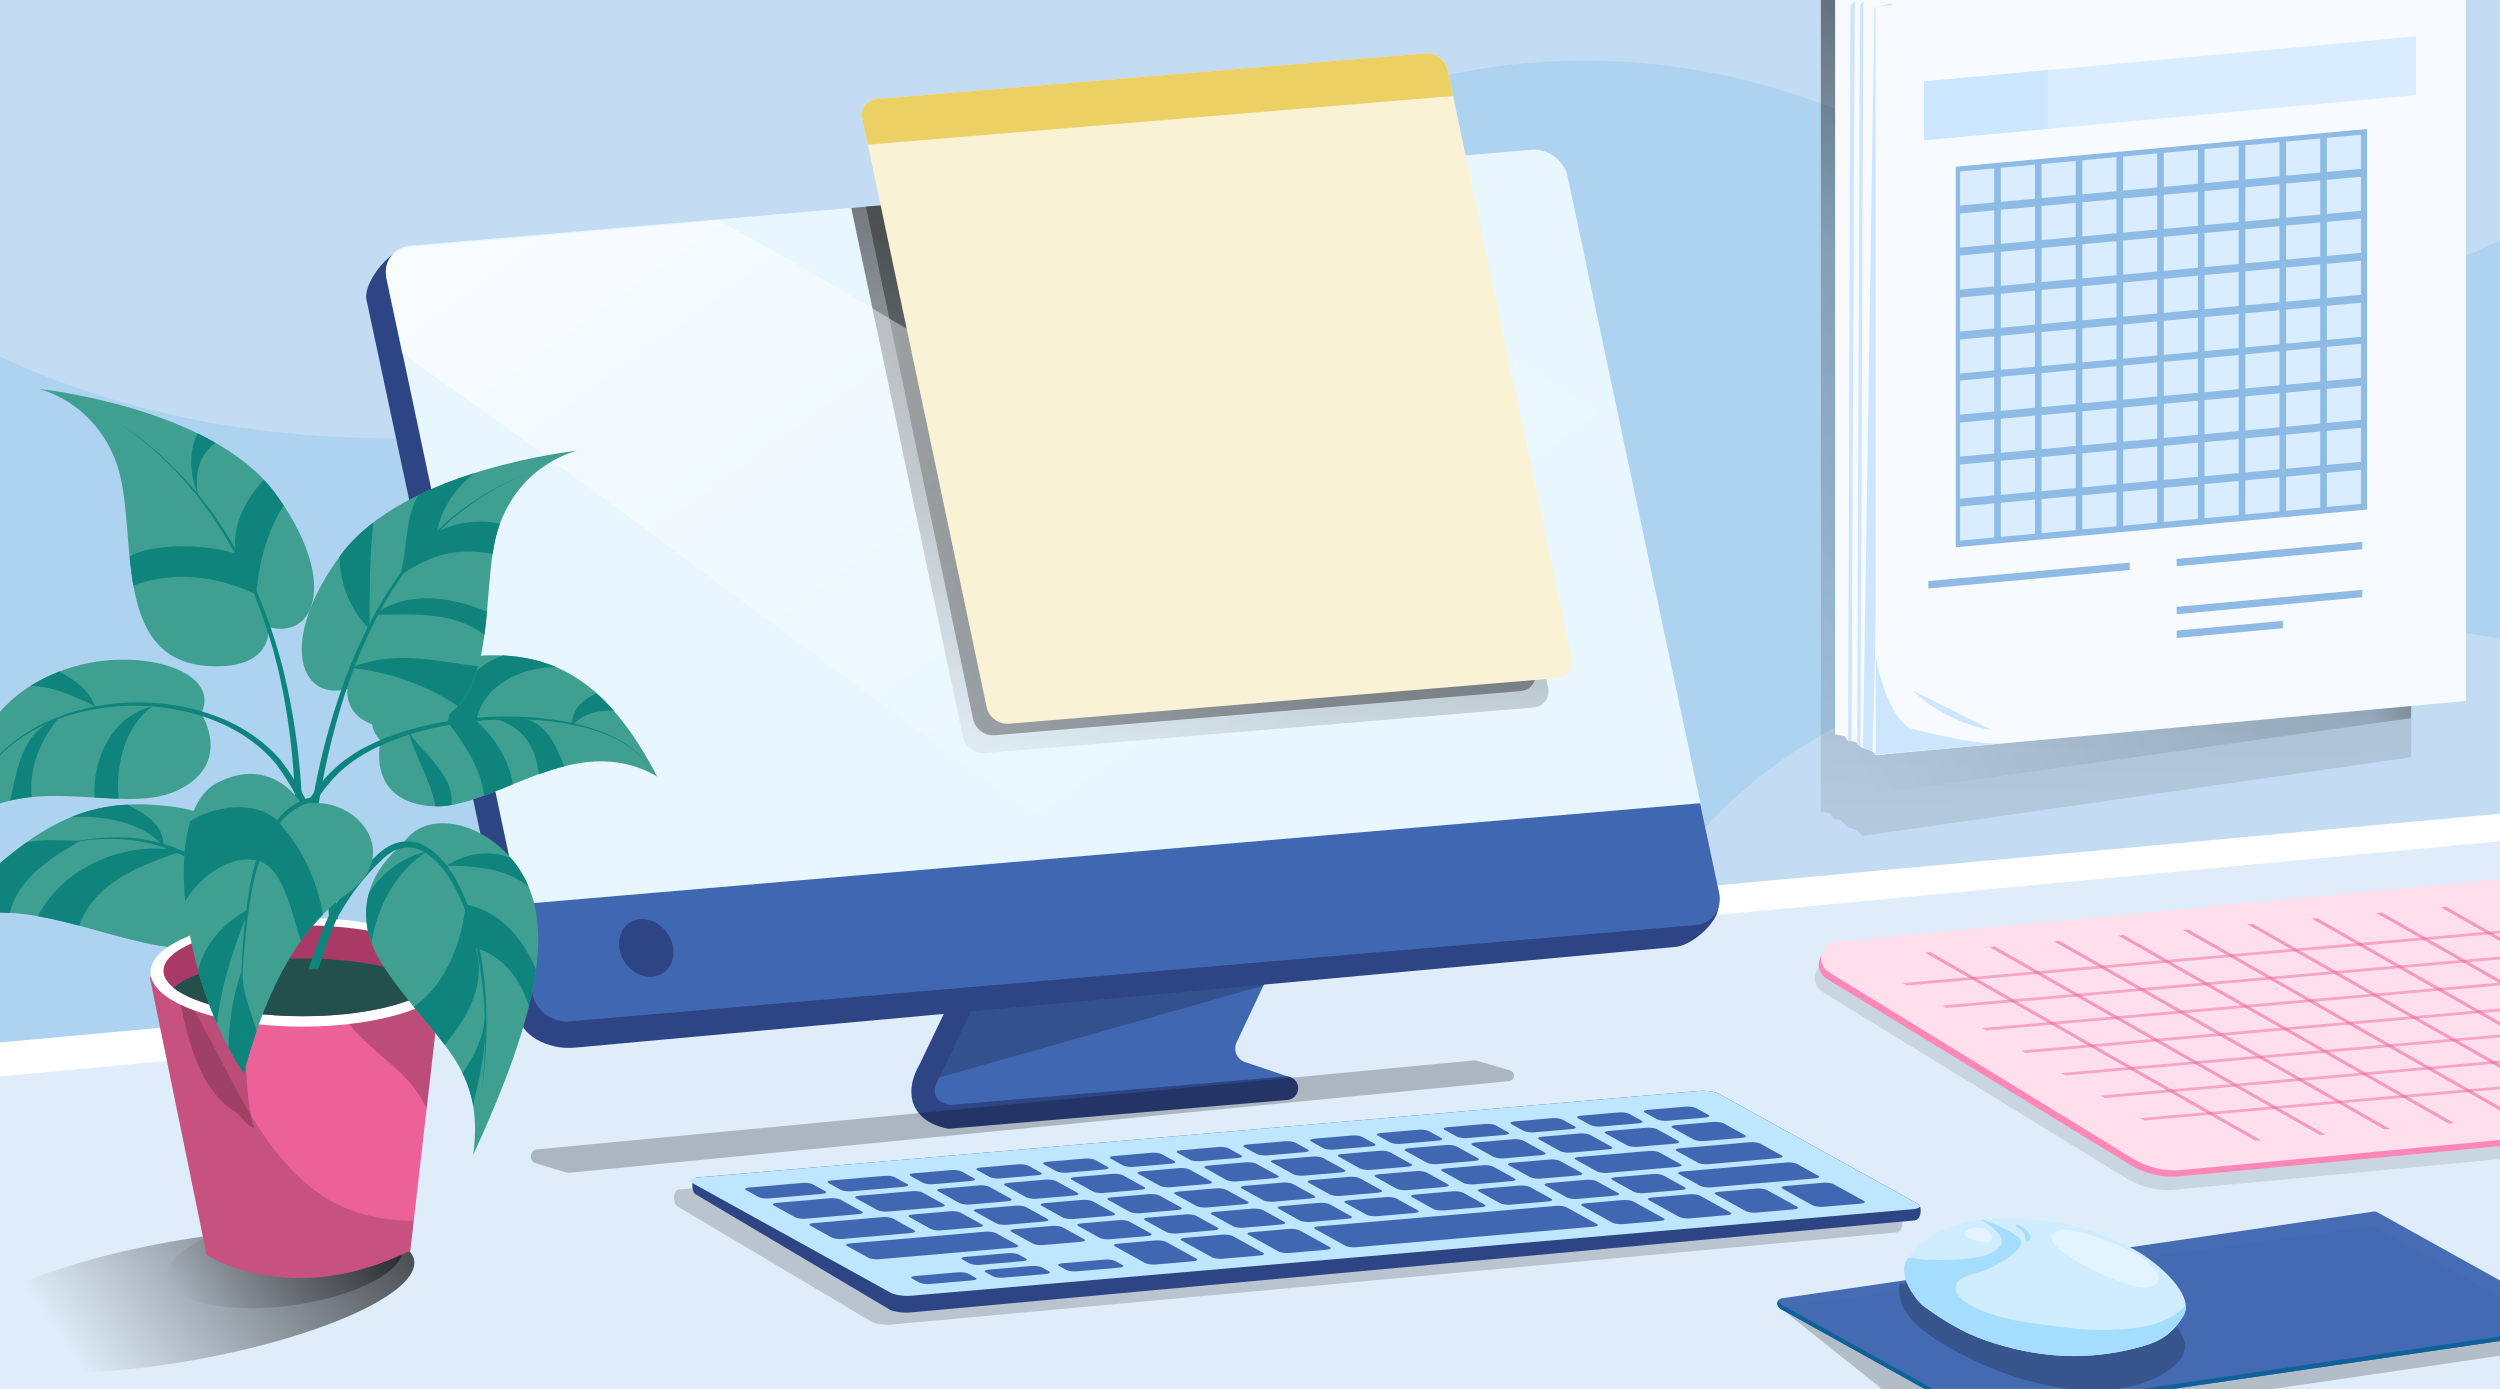 <svg id="Layer_1" data-name="Layer 1" xmlns="http://www.w3.org/2000/svg" xmlns:xlink="http://www.w3.org/1999/xlink" viewBox="0 0 4500 2500"><defs><style>.cls-1{fill:none;}.cls-2{fill:#aed3f0;}.cls-3{fill:#c3dcf3;}.cls-10,.cls-11,.cls-12,.cls-13,.cls-14,.cls-15,.cls-16,.cls-17,.cls-18,.cls-19,.cls-20,.cls-21,.cls-22,.cls-23,.cls-24,.cls-25,.cls-26,.cls-28,.cls-3,.cls-30,.cls-31,.cls-32,.cls-33,.cls-34,.cls-35,.cls-36,.cls-37,.cls-38,.cls-39,.cls-45,.cls-46,.cls-47,.cls-5,.cls-50,.cls-6,.cls-7,.cls-8,.cls-9{fill-rule:evenodd;}.cls-4{clip-path:url(#clip-path);}.cls-5{fill:url(#linear-gradient);}.cls-6{fill:url(#linear-gradient-2);}.cls-7{fill:#f7fbff;}.cls-8{fill:#d9edff;}.cls-9{fill:#8ebbe5;}.cls-10{fill:#cce6ff;}.cls-11{fill:#dfecf9;}.cls-12{fill-opacity:0.1;}.cls-13{fill:#ff87b8;}.cls-14{fill:#ffdfec;}.cls-15,.cls-16,.cls-45{fill:#ec6198;}.cls-15{fill-opacity:0.45;}.cls-16{fill-opacity:0.55;}.cls-17,.cls-36,.cls-48{fill:#fff;}.cls-18,.cls-31,.cls-40{fill:#4067b1;}.cls-19{fill:#33528d;}.cls-20,.cls-29{fill:#2d4584;}.cls-21{fill:#e8f6ff;}.cls-22{fill:url(#linear-gradient-3);}.cls-23{fill-opacity:0.36;}.cls-24{fill:url(#linear-gradient-4);}.cls-25{fill:#f9f2d4;}.cls-26{fill:#ebd063;}.cls-27{clip-path:url(#clip-path-2);}.cls-28{fill:gray;fill-opacity:0;}.cls-30{fill-opacity:0.2;}.cls-31,.cls-32,.cls-33{fill-opacity:0.96;}.cls-32{fill:#0d6198;}.cls-33{fill:#37548c;}.cls-34{fill:#d0edff;}.cls-35{fill:#a5ddff;}.cls-36{fill-opacity:0.38;}.cls-37{fill-opacity:0.23;}.cls-38{fill-opacity:0.17;}.cls-39{fill:#bee6ff;}.cls-41{fill:#3fa092;}.cls-42{fill:#0e847c;}.cls-43{fill:url(#linear-gradient-5);}.cls-44{fill:url(#linear-gradient-6);}.cls-46{fill-opacity:0.21;}.cls-47{fill-opacity:0.16;}.cls-49{fill:#a93a66;}.cls-50{fill:#234f4c;}</style><clipPath id="clip-path"><rect class="cls-1" width="4500" height="2500"/></clipPath><linearGradient id="linear-gradient" x1="1290.19" y1="1790.25" x2="1291.38" y2="1790.24" gradientTransform="matrix(82.43, -2803.25, -2636.12, -93.2, 4616715.32, 3785872.3)" gradientUnits="userSpaceOnUse"><stop offset="0" stop-opacity="0"/><stop offset="0.56" stop-opacity="0.2"/><stop offset="1"/></linearGradient><linearGradient id="linear-gradient-2" x1="1289.56" y1="1791.13" x2="1290.74" y2="1791.13" gradientTransform="matrix(1031.3, -482.79, -482.79, -1031.29, -462048.07, 2470699.1)" gradientUnits="userSpaceOnUse"><stop offset="0" stop-opacity="0"/><stop offset="0.65" stop-opacity="0.14"/><stop offset="1"/></linearGradient><linearGradient id="linear-gradient-3" x1="1290.29" y1="1790.64" x2="1291.47" y2="1790.64" gradientTransform="matrix(280.95, -1762.98, -1762.98, -280.95, 2796404.84, 2779346.35)" gradientUnits="userSpaceOnUse"><stop offset="0" stop-opacity="0"/><stop offset="1"/></linearGradient><linearGradient id="linear-gradient-4" x1="1290.57" y1="1790.21" x2="1291.75" y2="1790.21" gradientTransform="matrix(-1230.7, -1698.49, -1698.5, 1230.7, 4631275.24, -9827.17)" gradientUnits="userSpaceOnUse"><stop offset="0" stop-color="#fff" stop-opacity="0"/><stop offset="1" stop-color="#fff"/></linearGradient><clipPath id="clip-path-2"><polygon class="cls-1" points="1684.94 333.4 2615 256.04 2806.07 1160.69 1876.01 1238.05 1684.94 333.4"/></clipPath><linearGradient id="linear-gradient-5" x1="1288.93" y1="1791.55" x2="1290.12" y2="1791.55" gradientTransform="matrix(697.89, -324.77, -324.77, -697.9, -317564.17, 1671353.64)" xlink:href="#linear-gradient-3"/><linearGradient id="linear-gradient-6" x1="1288.36" y1="1791.88" x2="1289.55" y2="1791.88" gradientTransform="matrix(573.55, -181.66, -181.66, -573.55, -413107.38, 1264117.22)" gradientUnits="userSpaceOnUse"><stop offset="0" stop-opacity="0"/><stop offset="0.44" stop-opacity="0.3"/><stop offset="1"/></linearGradient></defs><g id="c45"><rect class="cls-2" width="4500" height="2500"/><path class="cls-3" d="M0,2127.58c35.63,1.64,71.23,4.73,106.19,7.23,159.3,11.3,346.16,19.91,498.19,71.27C772.2,2262.81,934.66,2333.51,1107,2376.6c382.56,95.64,843.16,51.13,1189.21-140.69,163.75-90.77,316.27-198.81,442.64-337.53,265-290.87,309.65-505.54,712-653.87,185.79-68.5,395.06-124.44,593.6-132.91,149.28-6.35,307.47,12.72,455.57,37.92V2500H0ZM4500,432.69c-139.92,67.58-294.28,109.59-441,101.2-224.45-12.83-353-126.38-537.79-232.83C3273.68,158.47,3014.6,86.15,2726.91,115.68c-381.94,39.21-681.1,291-1018.68,443.58C1163.32,805.64,518.24,884.36,0,641.9V0H4500Z"/><rect class="cls-1" width="4500" height="2500"/><g class="cls-4"><path class="cls-5" d="M4340.09-173.8,3277.55-76.37V1460.47l17.34,4.25,5.23,9,13.46,2.63,12,12.31,9.29,3.09,8.09,3.33,9.66,9.43L4340.09,1363Z"/><path class="cls-6" d="M4340.09-173.8,3277.55-76.37V1390l17.34,4,5.23,8.54,13.46,2.45,12,11.7,9.29,2.91,8.09,3.14,9.66,9,987.46-139.11Z"/><path class="cls-7" d="M4365.76-123,3303.22-25.55V1321.77l17.35,3.53,5.22,7.81,13.46,2.15,12,10.66,9.29,2.6,8.08,2.83,9.66,8.15,987.46-135.17Z"/><polygon class="cls-8" points="3390.34 109.18 4275.95 27.97 4275.95 133.75 3390.34 214.96 3390.34 109.18"/><polygon class="cls-9" points="3447.41 262.7 4187.8 194.8 4187.8 879.8 3447.41 947.69 3447.41 262.7"/><path class="cls-8" d="M3516.65,868.75l-61.42,5.63v61.31l61.42-5.63Zm366.69-33.63-61.42,5.63v61.31l61.42-5.63ZM3590,862l-61.42,5.63V929l61.42-5.63Zm366.69-33.63L3895.29,834v61.3l61.42-5.63Zm-293.31,26.9L3602,860.92v61.31l61.43-5.63Zm366.68-33.63-61.42,5.64v61.31l61.42-5.64Zm-293.31,26.9-61.43,5.63V915.5l61.43-5.63Zm366.68-33.62L4042,820.57v61.31l61.41-5.63Zm-293.31,26.89-61.43,5.64v61.31l61.43-5.64Zm366.68-33.62-61.41,5.63v61.31l61.41-5.63Zm0-75.59-61.41,5.63v61.29l61.41-5.63Zm-366.68,33.62-61.43,5.63v61.3l61.43-5.63Zm293.31-26.9L4042,745v61.29l61.41-5.63ZM3736.77,773l-61.43,5.63v61.3l61.43-5.64Zm293.31-26.9-61.42,5.63V813l61.42-5.63ZM3663.4,779.7,3602,785.33v61.29L3663.4,841Zm293.31-26.9-61.42,5.63v61.3l61.42-5.63ZM3590,786.43l-61.42,5.63v61.29l61.42-5.63Zm293.32-26.9-61.42,5.63v61.3l61.42-5.64Zm-366.69,33.62-61.42,5.64v61.29l61.42-5.63Zm0-75.59-61.42,5.63v61.3l61.42-5.63Zm366.69-33.63-61.42,5.64v61.29l61.42-5.63ZM3590,710.83l-61.42,5.63v61.3l61.42-5.63Zm366.69-33.62-61.42,5.63v61.3l61.42-5.64ZM3663.4,704.1,3602,709.74V771l61.43-5.63Zm366.68-33.62-61.42,5.63v61.3l61.42-5.64Zm-293.31,26.9L3675.34,703V764.3l61.43-5.63Zm366.68-33.63L4042,669.38v61.3l61.41-5.63Zm-293.31,26.9-61.43,5.63v61.3l61.43-5.64ZM4176.82,657l-61.41,5.63V724l61.41-5.63Zm-366.68-42-61.43,5.63V682l61.43-5.63Zm293.31-26.9L4042,593.78v61.31l61.41-5.64Zm-366.68,33.63-61.43,5.63v61.31l61.43-5.63Zm293.31-26.9-61.42,5.64v61.3l61.42-5.63ZM3663.4,628.5,3602,634.13v61.31l61.43-5.63Zm293.31-26.9-61.42,5.63v61.31l61.42-5.63ZM3590,635.23l-61.42,5.63v61.31l61.42-5.63Zm293.32-26.9L3821.92,614v61.31l61.42-5.63ZM3516.65,642l-61.42,5.64V708.9l61.42-5.64Zm660.17-60.53-61.41,5.63v61.31l61.41-5.63Zm0-73.9-61.41,5.64v61.31l61.41-5.64Zm-660.17,60.54-61.42,5.63V635l61.42-5.63Zm366.69-33.62-61.42,5.63v61.31l61.42-5.63ZM3590,561.33,3528.6,567v61.31l61.42-5.64Zm366.69-33.62-61.42,5.63v61.31l61.42-5.63Zm-293.31,26.9L3602,560.24v61.31l61.43-5.64ZM4030.08,521l-61.42,5.63v61.31l61.42-5.63Zm-293.31,26.9-61.43,5.63v61.31l61.43-5.63Zm366.68-33.63L4042,519.88v61.31l61.41-5.63Zm-293.31,26.9-61.43,5.63v61.31l61.43-5.63Zm0-75.59-61.43,5.63v61.3l61.43-5.64Zm293.31-26.9L4042,444.29v61.3l61.41-5.63Zm-366.68,33.62-61.43,5.64v61.29l61.43-5.63Zm293.31-26.89L3968.66,451v61.3l61.42-5.64ZM3663.4,479,3602,484.65v61.29l61.43-5.63Zm293.31-26.89-61.42,5.63V519l61.42-5.63ZM3590,485.74l-61.42,5.63v61.3L3590,547Zm293.32-26.9-61.42,5.64v61.29l61.42-5.63Zm-366.69,33.63-61.42,5.63v61.3l61.42-5.63Zm660.17-60.54-61.41,5.63v61.3l61.41-5.63Zm0-75.6L4115.41,362v61.31l61.41-5.64ZM3810.14,390l-61.43,5.63v61.31l61.43-5.63Zm293.31-26.9L4042,368.69V430l61.41-5.63Zm-366.68,33.63-61.43,5.63v61.31l61.43-5.63Zm293.31-26.9-61.42,5.63v61.31l61.42-5.63ZM3663.4,403.41,3602,409v61.31l61.43-5.63Zm293.31-26.9-61.42,5.63v61.31l61.42-5.63ZM3590,410.14l-61.42,5.63v61.31l61.42-5.64Zm293.32-26.9-61.42,5.63v61.31l61.42-5.63Zm-366.69,33.62-61.42,5.64v61.3l61.42-5.63Zm660.17-136.13-61.41,5.63v61.31l61.41-5.63Zm-366.68,33.63L3748.71,320V381.3l61.43-5.63Zm293.31-26.9L4042,293.09V354.4l61.41-5.63Zm-366.68,33.63-61.43,5.63V388l61.43-5.64Zm293.31-26.9-61.42,5.63v61.31l61.42-5.63ZM3663.4,327.81,3602,333.45v61.31l61.43-5.64Zm293.31-26.89-61.42,5.63v61.31l61.42-5.63ZM3590,334.54l-61.42,5.63v61.31l61.42-5.63Zm293.32-26.9-61.42,5.64v61.31l61.42-5.64Zm-366.69,33.63-61.42,5.63v61.31l61.42-5.63Zm660.17-136.13-61.41,5.63v61.3l61.41-5.63Zm-366.68,33.62-61.43,5.64v61.29l61.43-5.63Zm293.31-26.89L4042,217.5v61.3l61.41-5.64Zm-366.68,33.62-61.43,5.64v61.29l61.43-5.63Zm293.31-26.89-61.42,5.63v61.29l61.42-5.63ZM3663.4,252.22,3602,257.85v61.3l61.43-5.63Zm293.31-26.9L3895.29,231v61.29l61.42-5.63ZM3590,259l-61.42,5.63v61.3l61.42-5.63Zm293.32-26.9-61.42,5.64V299l61.42-5.63Zm-366.69,33.63-61.42,5.63v61.3l61.42-5.64Z"/><polygon class="cls-10" points="3390.34 109.18 3612.9 88.77 3612.9 194.55 3390.34 214.96 3390.34 109.18"/><polygon class="cls-9" points="4179.21 937.99 3845.06 968.63 3845.06 981.92 4179.21 951.28 4179.21 937.99"/><polygon class="cls-9" points="4179.21 1024.33 3845.06 1054.97 3845.06 1068.26 4179.21 1037.62 4179.21 1024.33"/><polygon class="cls-9" points="3760.63 975.31 3398.05 1008.56 3398.05 1021.85 3760.63 988.6 3760.63 975.31"/><polygon class="cls-9" points="4036.24 1080.19 3845.07 1097.72 3845.07 1111.01 4036.24 1093.48 4036.24 1080.19"/><path class="cls-10" d="M3374,13.59l-20.57,1332.56,17.09,6.14L3405.48,5.34Z"/><path class="cls-10" d="M3347.91,10.52l-4.84,1329.08,5.5,4.06L3354.11,1.31Z"/><path class="cls-10" d="M3330.81,10.39l-4.19,1323.67,6.17-.22,5.69-1332.6Z"/><polygon class="cls-7" points="3376.14 11.82 4438.69 -85.62 4438.69 1261.7 3376.14 1359.14 3376.14 11.82"/><path class="cls-10" d="M3376.51,1181s14.64,97.63,60,129.29c0,0,106.54,30.07,167.37,28l-227.56,20.26Z"/><path class="cls-10" d="M3443.45,1243.19s52.36,56.32,142.7,71.27Z"/><polygon class="cls-8" points="3463.26 146.55 4348.87 65.34 4348.87 171.12 3463.26 252.33 3463.26 146.55"/><polygon class="cls-9" points="3520.32 300.07 4260.73 232.18 4260.73 917.17 3520.32 985.07 3520.32 300.07"/><path class="cls-8" d="M3589.57,906.12l-61.42,5.63v61.31l61.42-5.63Zm366.7-33.63-61.43,5.63v61.31l61.43-5.63Zm-293.33,26.9L3601.52,905v61.31l61.42-5.63Zm366.69-33.63-61.42,5.64v61.31l61.42-5.64Zm-293.31,26.9-61.43,5.63V959.6l61.43-5.63ZM4103,859l-61.42,5.63V926l61.42-5.64Zm-293.31,26.89-61.43,5.63v61.31l61.43-5.63Zm366.68-33.62L4115,857.94v61.31l61.41-5.63ZM3883.06,879.2l-61.43,5.64v61.31l61.43-5.64Zm366.68-33.62-61.41,5.63v61.31l61.41-5.63Zm0-75.59-61.41,5.63v61.29l61.41-5.63Zm-366.68,33.62-61.43,5.63v61.3l61.43-5.63Zm293.31-26.9L4115,782.35v61.29l61.41-5.63Zm-366.68,33.63L3748.26,816v61.3l61.43-5.64ZM4103,783.44l-61.42,5.64v61.29l61.42-5.63Zm-366.68,33.63-61.43,5.63V884l61.43-5.64Zm293.31-26.9-61.42,5.63v61.3l61.42-5.63ZM3662.94,823.8l-61.42,5.63v61.29l61.42-5.63Zm293.33-26.9-61.43,5.63v61.3l61.43-5.64Zm-366.7,33.62-61.42,5.64v61.29l61.42-5.63Zm0-75.59-61.42,5.63v61.3l61.42-5.63Zm366.7-33.62-61.43,5.63v61.29l61.43-5.63ZM3662.94,748.2l-61.42,5.64v61.29l61.42-5.63Zm366.69-33.62-61.42,5.63v61.3l61.42-5.64Zm-293.31,26.89-61.43,5.64V808.4l61.43-5.63ZM4103,707.85l-61.42,5.63v61.3l61.42-5.63Zm-293.31,26.9-61.43,5.63v61.29l61.43-5.63Zm366.68-33.63L4115,706.75v61.3l61.41-5.63ZM3883.06,728l-61.43,5.63V795l61.43-5.64Zm366.68-33.63L4188.33,700v61.29l61.41-5.63Zm-366.68-42L3821.63,658v61.31l61.43-5.63Zm293.31-26.89L4115,631.15v61.31l61.41-5.64Zm-366.68,33.62-61.43,5.63v61.31l61.43-5.63ZM4103,632.24l-61.42,5.64v61.31l61.42-5.64Zm-366.68,33.63-61.43,5.63v61.31l61.43-5.63ZM4029.63,639l-61.42,5.63v61.31l61.42-5.63ZM3662.94,672.6l-61.42,5.63v61.31l61.42-5.63Zm293.33-26.9-61.43,5.63v61.31l61.43-5.63Zm-366.7,33.63L3528.15,685v61.31l61.42-5.64Zm660.17-60.54-61.41,5.63v61.31l61.41-5.63Zm0-73.89-61.41,5.63v61.31l61.41-5.64Zm-660.17,60.53-61.42,5.64v61.3l61.42-5.63Zm366.7-33.62-61.43,5.63v61.31l61.43-5.63Zm-293.33,26.9-61.42,5.63v61.31l61.42-5.64Zm366.69-33.63-61.42,5.63V632l61.42-5.63ZM3736.32,592l-61.43,5.63v61.31l61.43-5.63ZM4103,558.35,4041.58,564v61.31l61.42-5.63Zm-293.31,26.9-61.43,5.63v61.31l61.43-5.63Zm366.68-33.63L4115,557.25v61.31l61.41-5.63Zm-293.31,26.9-61.43,5.63v61.31l61.43-5.63Zm0-75.59-61.43,5.63v61.3l61.43-5.64ZM4176.37,476,4115,481.66V543l61.41-5.63Zm-366.68,33.63-61.43,5.63v61.29l61.43-5.63ZM4103,482.76l-61.42,5.63v61.3l61.42-5.64Zm-366.68,33.62L3674.89,522v61.29l61.43-5.63Zm293.31-26.89-61.42,5.63v61.3l61.42-5.64Zm-366.69,33.62-61.42,5.63V590l61.42-5.63Zm293.33-26.9-61.43,5.64v61.29l61.43-5.63Zm-366.7,33.63-61.42,5.63v61.3l61.42-5.63Zm660.17-60.54-61.41,5.63v61.3l61.41-5.63Zm0-75.6-61.41,5.63v61.31l61.41-5.63Zm-366.68,33.62L3821.63,433v61.31l61.43-5.63Zm293.31-26.9L4115,406.06v61.31l61.41-5.64Zm-366.68,33.63-61.43,5.63V501l61.43-5.63ZM4103,407.15l-61.42,5.64v61.3l61.42-5.63Zm-366.68,33.63-61.43,5.63v61.31l61.43-5.63Zm293.31-26.9-61.42,5.63v61.31l61.42-5.63Zm-366.69,33.63-61.42,5.63v61.31l61.42-5.63Zm293.33-26.9-61.43,5.63v61.31l61.43-5.63Zm-366.7,33.62-61.42,5.64v61.31l61.42-5.64ZM4249.74,318.1l-61.41,5.64V385l61.41-5.63Zm-366.68,33.63-61.43,5.63v61.31l61.43-5.63Zm293.31-26.9L4115,330.46v61.31l61.41-5.63Zm-366.68,33.63-61.43,5.63V425.4l61.43-5.63ZM4103,331.56l-61.42,5.63V398.5l61.42-5.63Zm-366.68,33.62-61.43,5.64v61.31l61.43-5.64Zm293.31-26.89-61.42,5.63v61.31l61.42-5.63Zm-366.69,33.62-61.42,5.64v61.3l61.42-5.63ZM3956.27,345l-61.43,5.63V412l61.43-5.64Zm-366.7,33.62-61.42,5.63v61.31l61.42-5.63Zm660.17-136.13-61.41,5.63v61.3l61.41-5.63Zm-366.68,33.63-61.43,5.63v61.29l61.43-5.63Zm293.31-26.9L4115,254.87v61.3l61.41-5.64Zm-366.68,33.62-61.43,5.64v61.29l61.43-5.63ZM4103,256l-61.42,5.63v61.3l61.42-5.64Zm-366.68,33.62-61.43,5.63v61.3l61.43-5.63Zm293.31-26.9-61.42,5.64v61.29l61.42-5.63Zm-366.69,33.63L3601.52,302v61.3l61.42-5.63Zm293.33-26.9-61.43,5.64v61.29l61.43-5.63Zm-366.7,33.63-61.42,5.63V370l61.42-5.64Z"/><polygon class="cls-10" points="3463.26 146.55 3685.82 126.14 3685.82 231.92 3463.26 252.33 3463.26 146.55"/><polygon class="cls-9" points="4252.13 975.36 3917.98 1006 3917.98 1019.29 4252.13 988.65 4252.13 975.36"/><polygon class="cls-9" points="4252.13 1061.7 3917.98 1092.34 3917.98 1105.63 4252.13 1074.99 4252.13 1061.7"/><polygon class="cls-9" points="3833.55 1012.68 3470.97 1045.93 3470.97 1059.22 3833.55 1025.97 3833.55 1012.68"/><polygon class="cls-9" points="4109.16 1117.56 3917.99 1135.09 3917.99 1148.38 4109.16 1130.85 4109.16 1117.56"/><path class="cls-11" d="M-261.25,1910.53l4905.67-450.69,209,1151.34-4995.2,75.6Z"/><path class="cls-12" d="M4625.37,1604.73,3293.65,1730.44a30,30,0,0,0-12.74,55.34l545.81,334.72a145.68,145.68,0,0,0,89.87,20.87l1372.57-129.56Z"/><path class="cls-13" d="M4632.54,1580.69l-1331.72,125.7a30,30,0,0,0-12.73,55.34l545.81,334.73a145.7,145.7,0,0,0,89.86,20.86l1372.57-129.56Z"/><path class="cls-14" d="M4636.87,1569.29,3305.15,1695a30,30,0,0,0-12.74,55.34l545.81,334.72a145.68,145.68,0,0,0,89.87,20.87l1372.57-129.56Z"/><polygon class="cls-15" points="3424.92 1769.45 5203.12 1613.38 5210.79 1617.75 3432.59 1773.82 3424.92 1769.45"/><polygon class="cls-15" points="3496.12 1809.97 5274.32 1653.89 5281.99 1658.26 3503.79 1814.33 3496.12 1809.97"/><polygon class="cls-15" points="3567.31 1850.48 5345.51 1694.41 5353.19 1698.77 3574.99 1854.85 3567.31 1850.48"/><polygon class="cls-15" points="3638.51 1890.99 5416.71 1734.92 5424.39 1739.29 3646.19 1895.36 3638.51 1890.99"/><polygon class="cls-15" points="3709.71 1931.51 5487.91 1775.44 5495.59 1779.8 3717.39 1935.88 3709.71 1931.51"/><polygon class="cls-15" points="3780.91 1972.02 5559.11 1815.95 5566.78 1820.32 3788.58 1976.39 3780.91 1972.02"/><polygon class="cls-15" points="3852.11 2012.54 5630.31 1856.46 5637.98 1860.83 3859.78 2016.9 3852.11 2012.54"/><polygon class="cls-16" points="3464.63 1714.7 3474.5 1713.84 4069.48 2052.4 4059.61 2053.26 3464.63 1714.7"/><polygon class="cls-16" points="3580.72 1704.51 3590.59 1703.65 4185.56 2042.21 4175.69 2043.08 3580.72 1704.51"/><polygon class="cls-16" points="3696.8 1694.33 3706.67 1693.46 4301.65 2032.02 4291.78 2032.89 3696.8 1694.33"/><polygon class="cls-16" points="3812.89 1684.14 3822.76 1683.27 4417.74 2021.83 4407.87 2022.7 3812.89 1684.14"/><polygon class="cls-16" points="3928.98 1673.95 3938.85 1673.08 4533.82 2011.64 4523.95 2012.51 3928.98 1673.95"/><polygon class="cls-16" points="4045.06 1663.76 4054.93 1662.89 4649.91 2001.45 4640.04 2002.32 4045.06 1663.76"/><polygon class="cls-16" points="4161.15 1653.57 4171.02 1652.7 4766 1991.27 4756.13 1992.13 4161.15 1653.57"/><polygon class="cls-16" points="4277.24 1643.38 4287.11 1642.51 4882.09 1981.08 4872.21 1981.94 4277.24 1643.38"/><polygon class="cls-16" points="4393.32 1633.19 4403.19 1632.33 4998.17 1970.89 4988.3 1971.75 4393.32 1633.19"/><path class="cls-17" d="M-111.43,1948.28,4693.21,1496l10.51-50-4855,444.25Z"/><path class="cls-18" d="M2334.09,1951.43l-627.46,53.69-27.78-19.36a41,41,0,0,1-13.15-52c32.19-64.11,101.94-203.06,101.94-203.06l544.88-38.34s-60.08,127.63-86.59,183.93a25.75,25.75,0,0,0,15,35.37l82.82,28Z"/><path class="cls-19" d="M2274,1774.16l-603.89,171.15a71.48,71.48,0,0,1,7.57-35.42l89.94-179.16,544.88-38.34Z"/><path class="cls-20" d="M1786.69,1739.92l-94.36,196.64a14.86,14.86,0,0,1-1.32,2.33,62.26,62.26,0,0,0-7.46,19.09c-1,5.23-1.55,11.25,1.47,16.61,3.68,6.56,11.74,11.17,25.13,14.45l603.55-51.41a21.22,21.22,0,0,1,3.56,42.3l-606.8,51.68a21.09,21.09,0,0,1-6.29-.38c-31.64-6.89-47.75-21.12-56-35.75-8.36-14.87-9-31.34-6.13-45.82a109,109,0,0,1,12.62-32.48s93.9-195.67,93.9-195.67a21.17,21.17,0,1,1,38.13,18.41Z"/><path class="cls-20" d="M659.63,539.42c-6.22-29.35,39.83-88.57,69.75-91.13L2738.86,308.87c29.92-2.56,75.7,31.25,81.92,60.6l272,1256.7c6.21,29.35-46.14,75.61-76.07,78.18L1036.82,1885.61c-13.1,1.12-31.26,1.78-54.26-6.8-24.72-9.22-42.57-25.43-46.06-41.94Z"/><path class="cls-21" d="M695.64,499.69c-6.18-29.15,13.09-54.9,43-57.46L2756.31,269.59c29.92-2.56,59.22,19,65.4,48.18L3093,1598.08c6.18,29.16-13.09,54.91-43,57.47L1032.29,1828.19c-29.91,2.56-59.21-19-65.38-48.2Z"/><path class="cls-22" d="M2585.11,284.24,1532.23,374.33l201,951.58c3.79,17.88,21.79,31.16,40.2,29.63l986.71-82.08c18.41-1.53,30.29-17.28,26.51-35.17Z"/><path class="cls-23" d="M2569.43,284.24,1558.59,371.63l193,923.11c3.63,17.34,20.92,30.22,38.6,28.73l947.31-79.61c17.67-1.49,29.07-16.77,25.44-34.12Z"/><path class="cls-24" d="M1294.19,397.15,738.6,444.69c-29.91,2.56-49.13,28.51-42.9,57.93l28.4,134Q802.57,691.35,880.32,747c451.76,323.44,882,669.74,1353.34,965.47q19.23,12.07,38.85,24.84l780.08-66.75c29.91-2.56,49.14-28.51,42.91-57.92l-16.76-79.11c-129.33-83.71-249.9-170-298.41-202.18C2293,1007.51,1806.45,680,1294.19,397.15Zm347.89-29.76c121.79,57,239.21,123.65,359.76,183.11,330.52,163,658.53,333.45,978.17,517.11l-63.37-299.09q-9-5.91-17.95-11.79c-113.39-74.22-229.07-145-344.77-215.51-86.37-52.62-175-102.44-262.42-153.45-38.61-22.55-77.51-44.42-116.57-66Z"/><path class="cls-25" d="M2605.56,125.77c-3.78-17.88-21.78-31.15-40.19-29.62l-986.72,82.07c-18.4,1.53-30.27,17.29-26.5,35.17L1776,1273.08c3.78,17.88,21.78,31.16,40.18,29.63l986.73-82.08c18.4-1.53,30.27-17.29,26.49-35.17Z"/><path class="cls-26" d="M1562.05,260.37l1053.41-87.62-9.92-47c-3.77-17.89-21.77-31.16-40.19-29.63l-986.7,82.07c-18.41,1.53-30.29,17.29-26.52,35.18Z"/><polygon class="cls-1" points="1684.94 333.4 2615 256.04 2806.07 1160.69 1876.01 1238.05 1684.94 333.4"/><g class="cls-27"><g id="Photo.png"><polygon class="cls-28" points="1563.2 189.97 2638.7 100.52 2854.7 1123.22 1779.2 1212.68 1563.2 189.97"/></g></g><path class="cls-18" d="M924.34,1628.63l34.17,161.27c6.24,29.43,35.7,51.22,65.75,48.65l2027.05-173.44c30.05-2.57,49.39-28.54,43.15-58l-34.17-161.28Z"/><ellipse class="cls-29" cx="1163.35" cy="1706.27" rx="46.35" ry="54.37" transform="translate(-754.72 940.93) rotate(-33.96)"/><path class="cls-30" d="M3549.28,2576.94c-13.62-7.58-151.89-68.87-151.89-68.87l-194.55-155.19S4202.94,2217.49,4267.73,2208a12.33,12.33,0,0,1,7.76,1.51l347.7,193.38c4.24,2.36,6.88,6.82,6.57,11.17a9,9,0,0,1-8,8.33L3557.05,2578.45A12.35,12.35,0,0,1,3549.28,2576.94Z"/><path class="cls-31" d="M3205.88,2356.46c-4.25-2.36-6.88-6.82-6.57-11.17a8.9,8.9,0,0,1,8-8.33L4272,2180.89a12.35,12.35,0,0,1,7.77,1.51l347.7,193.38c4.24,2.36,6.88,6.82,6.57,11.17a9,9,0,0,1-8,8.33L3561.34,2551.35a12.36,12.36,0,0,1-7.77-1.51Z"/><path class="cls-32" d="M3200.46,2341.39a13.14,13.14,0,0,0,5.9,6.75L3554,2541.5a12.36,12.36,0,0,0,7.81,1.53L4626.6,2387a9.27,9.27,0,0,0,6.79-4.42,10.66,10.66,0,0,1,.67,4.42,9,9,0,0,1-8,8.33L3561.33,2551.36a12.34,12.34,0,0,1-7.81-1.54c-32.66-18.15-266.67-148.32-347.65-193.35-4.26-2.39-6.91-6.85-6.62-11.2A8.93,8.93,0,0,1,3200.46,2341.39Z"/><path class="cls-33" d="M3419.78,2311.07l288.57-42.3a535.31,535.31,0,0,1,139.76,61.95l13.66,4.41c16.16,3,31.1,21,40.92,33.32,12.26,15.36,30,35.4,30.46,54.79.47,22.81-25.6,42-43.32,51.78-102.44,56.62-258.9,18.26-368.61-42.5-37.85-21-92-52-101.24-96.31C3418,2326.69,3418.08,2318.36,3419.78,2311.07Z"/><path class="cls-34" d="M3929.84,2369c22.88-37.61-45.59-95.62-84.84-117.95-72.95-41.46-153.58-57.15-231.22-58.33-36.77-.57-82.49,6.7-114.9,20.19-17,7.06-30.8,16.55-44.42,28-7.8,6.53-12.78,15.15-19.19,22.9-24.85,29.95,17.19,79.85,26.68,86.8,33.63,24.63,70.94,47.73,110.25,61.42,94.07,32.73,182.22,37.66,271.65,14.68C3878.12,2417.88,3905.66,2408.73,3929.84,2369Z"/><path class="cls-35" d="M3566.39,2195.71c18.85,12,49.88,32.4,30.51,51a58.42,58.42,0,0,1-11.5,8,68.86,68.86,0,0,1-17.92,6.63c-30,6.75-65.26,7-97,6.23-11.14-.26-23.7-2.9-35.48-3.47-24.31,30,17.47,79.6,26.93,86.53,33.63,24.63,70.94,47.73,110.25,61.42,94.07,32.73,182.22,37.66,271.65,14.68,34.27-8.79,61.81-17.94,86-57.71a31.56,31.56,0,0,0,4.47-19.32c-.82.84-1.61,1.68-2.46,2.5-18.32,18-44.06,30.21-70.86,35.22-48.45,9-100.84,8-151.73,1.08-51.4-7-107.32-11.52-156.39-36-20.37-10.17-43.53-27.88-27.29-47.06,2.43-2.88,6.74-4.75,10.09-6.53,8.71-4.65,20.51-7.23,30.19-10.21,16.74-5.19,33.44-14.54,47.24-24.12,8.68-6,22-14.79,24.84-25.67,2.08-8.05-6.47-13.42-12.76-17.43-17-10.87-37.23-19.32-56.28-26l-1,.14Z"/><path class="cls-36" d="M3739,2217.46c16.73,2.4,32.91,9.21,49.06,14.85,25.67,8.94,51.36,19.36,73.29,36.65,17,13.38,38.83,40.22,9.7,46.65a56.47,56.47,0,0,1-13.36,1.69c-12.91-.33-26.62-5.82-39.12-10-35.72-12.11-71.89-30-103.16-52.23-7.42-5.26-15.83-12.4-20.39-20.16-11.36-19.47,19.82-23.23,31.47-21"/><path class="cls-36" d="M3555.49,2210.35c8.82-2.77,20.78,2.31,27.08,10.15,4.56,5.68,5.28,13.55-2.39,15-11.27,2.07-27.7-2.65-38.57-8.17-10.27-5.17-4.19-12.81,3.29-15.23,3.4-1.13,6.89-2,10.39-2.88"/><path class="cls-35" d="M3629.3,2204.86c9.3-.91,20.9,11,24.59,18.85,2.13,4.57.07,11.07-5.57,11-1.21,0-3.81-11.43-4.64-13.14-1.18-2.36-4.34-7.47-6.75-9s-6.18-2.44-8-4.64"/><path class="cls-37" d="M1019,2110.52a12.74,12.74,0,0,0,5,.5l1692.18-165a9.93,9.93,0,0,0,1.77-19.41L2657.13,1909a9.91,9.91,0,0,0-3.67-.34L967,2068.87a12.78,12.78,0,0,0-2.52,24.93Z"/><path class="cls-38" d="M1605.49,2384.17l1807.58-165.72c13.16-1.15,14.07-25.52,6.7-29.6l-358.26-198.19c-7.3-4-23.78-6.39-36.81-5.28L1222.41,2141.1c-13,1.11-10.42,26.33-3.12,30.37l349,207.38C1575.7,2382.93,1592.34,2385.29,1605.49,2384.17Z"/><path class="cls-20" d="M1638.4,2362.5,3446,2196.78c13.16-1.15,14.07-25.52,6.69-29.6L3094.43,1969c-7.3-4-23.78-6.39-36.81-5.28L1255.33,2119.43c-13,1.12-10.42,26.33-3.12,30.37l349,207.39C1608.62,2361.26,1625.26,2363.63,1638.4,2362.5Z"/><path class="cls-39" d="M1640.38,2332.28l1801.83-155.66c13.16-1.15,17.85-5.36,10.47-9.44L3094.43,1969c-7.3-4-23.78-6.39-36.81-5.28L1255.33,2119.43c-13,1.12-17.68,5.31-10.37,9.34L1603.23,2327C1610.6,2331,1627.24,2333.4,1640.38,2332.28Z"/><path class="cls-40" d="M3001.51,2017.43l68.14-5.88c6.64-.58,9-2.71,5.29-4.76l-22-12.17c-3.72-2.06-12.1-3.26-18.73-2.69l-68.15,5.89c-6.62.57-9,2.7-5.27,4.76l22,12.17c3.71,2,12.1,3.25,18.73,2.68"/><path class="cls-40" d="M2881.36,2027.83l68.15-5.89c6.63-.57,9-2.7,5.28-4.76l-22-12.17c-3.71-2-12.1-3.25-18.73-2.68l-68.14,5.88c-6.64.58-9,2.71-5.28,4.76l22,12.17c3.71,2.06,12.09,3.26,18.72,2.69"/><path class="cls-40" d="M2761.2,2038.2l68.15-5.89c6.63-.57,9-2.7,5.28-4.75l-22-12.18c-3.71-2.05-12.09-3.25-18.72-2.68l-68.15,5.89c-6.62.57-9,2.7-5.28,4.75l22,12.18c3.72,2,12.1,3.25,18.73,2.68"/><path class="cls-40" d="M2641,2048.57l68.14-5.88c6.64-.58,9-2.71,5.29-4.76l-22-12.17c-3.72-2.06-12.1-3.26-18.73-2.69l-68.15,5.89c-6.62.57-9,2.7-5.28,4.76l22,12.17c3.71,2,12.1,3.26,18.73,2.68"/><path class="cls-40" d="M2520.88,2059l68.14-5.89c6.64-.57,9-2.7,5.29-4.75l-22-12.18c-3.71-2.05-12.09-3.25-18.72-2.68l-68.15,5.89c-6.62.57-9,2.7-5.28,4.75l22,12.18c3.71,2.05,12.1,3.25,18.73,2.68"/><path class="cls-40" d="M2400.74,2069.34l68.14-5.89c6.63-.57,9-2.7,5.28-4.75l-22-12.18c-3.71-2-12.1-3.25-18.72-2.68l-68.15,5.89c-6.63.57-9,2.7-5.28,4.76l22,12.17c3.71,2.05,12.09,3.25,18.73,2.68"/><path class="cls-40" d="M2280.58,2079.74l68.14-5.89c6.63-.57,9-2.7,5.29-4.76l-22-12.17c-3.71-2.06-12.1-3.26-18.72-2.68l-68.15,5.88c-6.63.57-9,2.71-5.28,4.76l22,12.17c3.71,2.06,12.09,3.26,18.73,2.69"/><path class="cls-40" d="M2160.41,2090.11l68.15-5.89c6.63-.57,9-2.7,5.28-4.75l-22-12.18c-3.71-2.05-12.1-3.25-18.73-2.68L2125,2070.5c-6.64.57-9,2.7-5.29,4.75l22,12.18c3.72,2.05,12.11,3.25,18.73,2.68"/><path class="cls-40" d="M2040.27,2100.48l68.15-5.89c6.63-.57,9-2.7,5.28-4.75l-22-12.18c-3.71-2-12.1-3.25-18.73-2.68l-68.14,5.89c-6.63.57-9,2.7-5.29,4.75l22,12.18c3.72,2,12.11,3.25,18.73,2.68"/><path class="cls-40" d="M1920.11,2110.88l68.15-5.89c6.63-.57,9-2.7,5.28-4.76l-22-12.17c-3.71-2.06-12.09-3.26-18.72-2.68l-68.15,5.88c-6.62.57-9,2.71-5.28,4.76l22,12.17c3.72,2.06,12.11,3.26,18.73,2.69"/><path class="cls-40" d="M1800,2121.25l68.15-5.89c6.63-.57,9-2.7,5.28-4.75l-22-12.18c-3.72-2-12.1-3.25-18.73-2.68l-68.15,5.89c-6.62.57-9,2.7-5.28,4.75l22,12.18c3.71,2,12.1,3.25,18.73,2.68"/><path class="cls-40" d="M1679.79,2131.62l68.15-5.89c6.62-.57,9-2.7,5.27-4.75l-22-12.18c-3.71-2.05-12.1-3.25-18.74-2.68l-68.14,5.89c-6.63.57-9,2.7-5.28,4.76l22,12.17c3.71,2,12.1,3.25,18.73,2.68"/><path class="cls-40" d="M1532.09,2144.37l95.7-8.24c6.63-.57,9-2.7,5.27-4.76l-22-12.17c-3.71-2.06-12.1-3.26-18.72-2.68l-95.72,8.24c-6.62.57-9,2.7-5.27,4.76l22,12.17c3.71,2.06,12.1,3.26,18.73,2.68"/><path class="cls-40" d="M1383.82,2157.2l96.25-8.34c6.63-.58,9-2.7,5.28-4.76l-22-12.17c-3.7-2.06-12.09-3.26-18.71-2.68l-96.26,8.33c-6.62.58-9,2.71-5.27,4.76l22,12.17c3.71,2.06,12.1,3.26,18.72,2.69"/><path class="cls-40" d="M3281.49,2172.31l68.15-5.88c6.63-.58,9-2.71,5.28-4.76l-54.33-30.05c-3.72-2.06-12.11-3.26-18.73-2.69l-68.15,5.89c-6.63.57-9,2.7-5.28,4.76l54.34,30.05c3.71,2.06,12.09,3.26,18.72,2.68"/><path class="cls-40" d="M3161.34,2182.71l68.14-5.89c6.64-.57,9-2.7,5.28-4.76l-54.33-30c-3.72-2.06-12.09-3.25-18.73-2.68l-68.14,5.89c-6.64.57-9,2.7-5.29,4.75l54.34,30.06c3.71,2,12.09,3.25,18.73,2.68"/><path class="cls-40" d="M3041.18,2193.08l68.14-5.89c6.64-.57,9-2.7,5.29-4.75l-54.34-30.06c-3.71-2.05-12.09-3.25-18.73-2.68l-68.14,5.89c-6.63.57-9,2.7-5.29,4.75l54.34,30.06c3.71,2,12.1,3.25,18.73,2.68"/><path class="cls-40" d="M2921,2203.45l68.14-5.88c6.64-.58,9-2.71,5.28-4.76l-54.33-30.06c-3.72-2.05-12.09-3.25-18.73-2.68l-68.15,5.89c-6.62.57-9,2.7-5.27,4.76l54.33,30.05c3.71,2.05,12.1,3.26,18.73,2.68"/><path class="cls-40" d="M2440.39,2245,2869,2208c6.64-.57,9-2.7,5.29-4.76l-54.33-30c-3.71-2.05-12.1-3.26-18.73-2.68l-428.62,37c-6.62.57-9,2.7-5.27,4.75l54.33,30.06c3.71,2.05,12.1,3.25,18.72,2.68"/><path class="cls-40" d="M2320.24,2255.36l68.15-5.89c6.63-.57,9-2.7,5.28-4.75l-54.34-30c-3.71-2.06-12.09-3.26-18.72-2.69l-68.15,5.89c-6.63.57-9,2.7-5.28,4.75l54.33,30.06c3.72,2.05,12.11,3.25,18.73,2.68"/><path class="cls-40" d="M2200.09,2265.75l68.16-5.89c6.62-.57,9-2.7,5.27-4.75l-54.33-30.06c-3.72-2.05-12.1-3.25-18.73-2.68l-68.15,5.89c-6.63.57-9,2.7-5.27,4.76l54.33,30.05c3.71,2,12.1,3.26,18.72,2.68"/><path class="cls-40" d="M2079.94,2276.13l68.15-5.89c6.63-.57,9-2.7,5.28-4.75L2099,2235.43c-3.72-2.06-12.09-3.25-18.73-2.68l-68.13,5.88c-6.64.58-9,2.71-5.29,4.76l54.33,30.06c3.71,2.05,12.1,3.25,18.73,2.68"/><path class="cls-40" d="M1805.55,2299.83l77.35-6.69c6.63-.57,9-2.7,5.28-4.75l-12.62-7c-3.71-2.06-12.1-3.26-18.72-2.68l-77.36,6.68c-6.62.57-9,2.7-5.28,4.75l12.62,7c3.72,2.06,12.1,3.26,18.73,2.69"/><path class="cls-40" d="M1673.39,2311.25l77.35-6.69c6.63-.57,9-2.7,5.28-4.75l-12.62-7c-3.71-2.06-12.1-3.25-18.72-2.68l-77.36,6.68c-6.62.57-9,2.7-5.27,4.76l12.61,7c3.71,2,12.1,3.25,18.73,2.68"/><path class="cls-40" d="M1937.71,2288.4l77.35-6.68c6.63-.57,9-2.7,5.28-4.76l-12.62-7c-3.72-2.06-12.1-3.26-18.73-2.69l-77.35,6.69c-6.63.57-9,2.7-5.28,4.75l12.62,7c3.71,2.05,12.1,3.26,18.73,2.68"/><path class="cls-40" d="M1763.82,2276.76l77.36-6.68c6.63-.57,9-2.7,5.27-4.75l-12.61-7c-3.72-2.06-12.1-3.26-18.73-2.68l-77.35,6.68c-6.63.57-9,2.7-5.28,4.75l12.62,7c3.71,2.06,12.1,3.26,18.72,2.68"/><path class="cls-40" d="M3067.46,2053.92l68.15-5.88c6.63-.58,9-2.71,5.28-4.76l-38.17-21.11c-3.71-2.06-12.1-3.26-18.73-2.69l-68.14,5.89c-6.64.57-9,2.7-5.29,4.76l38.18,21.11c3.71,2.06,12.09,3.26,18.72,2.68"/><path class="cls-40" d="M2947.31,2064.3l68.14-5.89c6.64-.57,9-2.7,5.29-4.76l-38.18-21.11c-3.71-2-12.09-3.26-18.73-2.69l-68.14,5.89c-6.63.58-9,2.7-5.28,4.76l38.17,21.11c3.71,2.06,12.09,3.26,18.73,2.69"/><path class="cls-40" d="M2827.15,2074.69l68.14-5.88c6.63-.58,9-2.71,5.29-4.76l-38.17-21.11c-3.72-2.06-12.1-3.26-18.74-2.69l-68.14,5.89c-6.63.57-9,2.7-5.28,4.75l38.17,21.12c3.71,2,12.1,3.25,18.73,2.68"/><path class="cls-40" d="M2707,2085.06l68.15-5.88c6.63-.58,9-2.71,5.28-4.76l-38.17-21.12c-3.71-2.05-12.09-3.25-18.73-2.68l-68.14,5.89c-6.64.57-9,2.7-5.29,4.76l38.18,21.11c3.71,2,12.09,3.26,18.72,2.68"/><path class="cls-40" d="M2586.84,2095.44l68.15-5.89c6.63-.57,9-2.7,5.28-4.76l-38.17-21.11c-3.72-2-12.1-3.26-18.73-2.68l-68.15,5.88c-6.63.58-9,2.71-5.28,4.76l38.18,21.12c3.71,2,12.09,3.25,18.72,2.68"/><path class="cls-40" d="M2466.68,2105.83l68.15-5.88c6.63-.58,9-2.71,5.28-4.76l-38.18-21.12c-3.71-2.05-12.09-3.25-18.72-2.68l-68.15,5.89c-6.63.57-9,2.7-5.27,4.75l38.16,21.12c3.71,2,12.1,3.26,18.73,2.68"/><path class="cls-40" d="M2346.52,2116.21l68.15-5.89c6.63-.57,9-2.7,5.28-4.76l-38.17-21.11c-3.72-2.06-12.1-3.26-18.73-2.68l-68.15,5.88c-6.62.57-9,2.71-5.28,4.76l38.18,21.11c3.71,2.06,12.09,3.26,18.72,2.69"/><path class="cls-40" d="M2226.38,2126.6l68.15-5.89c6.62-.57,9-2.7,5.27-4.75l-38.17-21.12c-3.71-2.05-12.09-3.25-18.73-2.68l-68.14,5.89c-6.63.57-9,2.7-5.28,4.75l38.16,21.12c3.71,2,12.11,3.25,18.74,2.68"/><path class="cls-40" d="M2106.22,2137l68.14-5.88c6.63-.58,9-2.71,5.29-4.76l-38.18-21.11c-3.71-2.06-12.09-3.26-18.73-2.69l-68.14,5.89c-6.63.57-9,2.7-5.28,4.75l38.17,21.12c3.71,2.05,12.1,3.25,18.73,2.68"/><path class="cls-40" d="M1986.08,2147.34l68.14-5.88c6.63-.58,9-2.71,5.28-4.76l-38.17-21.12c-3.71-2-12.09-3.25-18.73-2.68l-68.14,5.89c-6.64.57-9,2.7-5.28,4.76l38.17,21.11c3.71,2.05,12.1,3.26,18.73,2.68"/><path class="cls-40" d="M1865.91,2157.74l68.15-5.89c6.63-.57,9-2.7,5.28-4.75L1901.17,2126c-3.71-2.05-12.1-3.25-18.73-2.68l-68.14,5.89c-6.64.57-9,2.7-5.28,4.75l38.17,21.12c3.71,2.05,12.1,3.25,18.72,2.68"/><path class="cls-40" d="M1745.75,2168.11l68.15-5.88c6.63-.58,9-2.71,5.28-4.76L1781,2136.35c-3.71-2-12.09-3.25-18.72-2.68l-68.14,5.89c-6.64.57-9,2.7-5.28,4.75l38.16,21.12c3.71,2.05,12.11,3.25,18.73,2.68"/><path class="cls-40" d="M1598,2180.84l95.71-8.24c6.63-.57,9-2.7,5.28-4.76l-38.17-21.11c-3.72-2.06-12.1-3.26-18.73-2.68l-95.7,8.24c-6.63.57-9,2.7-5.28,4.76l38.17,21.11c3.71,2.05,12.1,3.26,18.72,2.68"/><path class="cls-40" d="M1449.77,2193.69l96.25-8.34c6.63-.57,9-2.7,5.28-4.76l-38.17-21.11c-3.71-2.05-12.1-3.25-18.73-2.68l-96.24,8.33c-6.64.58-9,2.71-5.28,4.76l38.17,21.12c3.71,2,12.09,3.25,18.72,2.68"/><path class="cls-40" d="M3074.93,2095.52l126.63-11c6.63-.58,9-2.71,5.29-4.76l-38.17-21.11c-3.72-2.06-12.1-3.26-18.73-2.68l-126.64,11c-6.63.58-9,2.71-5.28,4.76l38.17,21.12c3.71,2,12.1,3.25,18.73,2.68"/><path class="cls-40" d="M2893.11,2111.18l126.78-10.9c6.62-.57,9-2.7,5.28-4.76L2987,2074.41c-3.71-2.06-12.09-3.26-18.72-2.68l-126.78,10.9c-6.63.57-9,2.7-5.28,4.75l38.17,21.12c3.72,2.05,12.1,3.25,18.73,2.68"/><path class="cls-40" d="M2773,2121.56l68.14-5.89c6.63-.57,9-2.7,5.29-4.76l-38.18-21.11c-3.71-2.05-12.09-3.26-18.73-2.68l-68.14,5.88c-6.63.58-9,2.71-5.28,4.76l38.17,21.11c3.71,2.06,12.09,3.26,18.73,2.69"/><path class="cls-40" d="M2652.8,2131.93,2721,2126c6.63-.57,9-2.7,5.28-4.76l-38.17-21.11c-3.71-2.05-12.09-3.26-18.73-2.68l-68.14,5.88c-6.63.58-9,2.71-5.28,4.76l38.17,21.11c3.71,2.06,12.1,3.26,18.72,2.69"/><path class="cls-40" d="M2532.64,2142.32l68.15-5.88c6.63-.58,9-2.71,5.28-4.76l-38.16-21.11c-3.72-2.06-12.11-3.26-18.74-2.69l-68.14,5.89c-6.63.57-9,2.7-5.28,4.75l38.17,21.12c3.71,2.05,12.1,3.25,18.72,2.68"/><path class="cls-40" d="M2412.48,2152.7l68.15-5.89c6.63-.57,9-2.7,5.28-4.76l-38.17-21.11c-3.72-2.06-12.1-3.26-18.73-2.68l-68.15,5.88c-6.62.57-9,2.71-5.27,4.76l38.16,21.11c3.72,2.06,12.11,3.26,18.73,2.69"/><path class="cls-40" d="M2292.32,2163.07l68.15-5.89c6.63-.57,9-2.7,5.28-4.75l-38.17-21.12c-3.71-2-12.1-3.25-18.73-2.68l-68.14,5.88c-6.63.58-9,2.71-5.29,4.76l38.17,21.12c3.71,2.05,12.1,3.25,18.73,2.68"/><path class="cls-40" d="M2172.18,2173.46l68.15-5.88c6.63-.58,9-2.71,5.28-4.76l-38.17-21.12c-3.72-2-12.09-3.25-18.73-2.68l-68.14,5.89c-6.63.57-9,2.7-5.29,4.75l38.17,21.12c3.71,2,12.1,3.25,18.73,2.68"/><path class="cls-40" d="M2052,2183.84l68.14-5.89c6.63-.57,9-2.7,5.29-4.76l-38.18-21.11c-3.71-2-12.09-3.26-18.73-2.68l-68.14,5.88c-6.63.57-9,2.71-5.29,4.76l38.18,21.11c3.71,2.06,12.09,3.26,18.73,2.69"/><path class="cls-40" d="M1931.85,2194.21l68.15-5.89c6.63-.57,9-2.7,5.28-4.75l-38.17-21.12c-3.71-2-12.1-3.25-18.73-2.68l-68.14,5.89c-6.64.57-9,2.7-5.28,4.75l38.16,21.12c3.72,2,12.1,3.25,18.73,2.68"/><path class="cls-40" d="M1811.71,2204.6l68.15-5.88c6.63-.58,9-2.71,5.28-4.76L1847,2172.85c-3.71-2.06-12.1-3.26-18.73-2.69l-68.14,5.89c-6.64.57-9,2.7-5.28,4.75l38.17,21.12c3.71,2,12.1,3.25,18.72,2.68"/><path class="cls-40" d="M1694,2214.67l68.16-5.88c6.62-.58,9-2.71,5.27-4.76l-38.17-21.11c-3.71-2.06-12.09-3.26-18.73-2.69l-68.14,5.89c-6.63.57-9,2.7-5.28,4.75L1675.3,2212c3.71,2.05,12.1,3.25,18.72,2.68"/><path class="cls-40" d="M1515.73,2230.16l124.55-10.85c6.63-.58,9-2.71,5.28-4.76l-38.17-21.12c-3.71-2-12.1-3.25-18.73-2.68l-124.55,10.86c-6.63.57-9,2.7-5.27,4.76l38.16,21.11c3.72,2.06,12.11,3.26,18.73,2.68"/><path class="cls-40" d="M3079.22,2137.29l188.3-16.27c6.63-.57,9-2.7,5.28-4.75l-38.17-21.12c-3.71-2.06-12.1-3.26-18.72-2.68l-188.31,16.26c-6.63.58-9,2.71-5.28,4.76l38.17,21.11c3.71,2.06,12.1,3.26,18.73,2.69"/><path class="cls-40" d="M2959.05,2147.65l68.15-5.88c6.63-.58,9-2.71,5.28-4.76l-38.18-21.11c-3.71-2.06-12.09-3.26-18.72-2.69l-68.15,5.89c-6.62.57-9,2.7-5.27,4.76l38.16,21.11c3.71,2.05,12.11,3.26,18.73,2.68"/><path class="cls-40" d="M2838.91,2158.05l68.15-5.89c6.63-.57,9-2.7,5.28-4.76l-38.18-21.11c-3.71-2.06-12.09-3.26-18.72-2.68l-68.15,5.88c-6.62.57-9,2.71-5.28,4.76l38.17,21.11c3.72,2.06,12.1,3.26,18.73,2.69"/><path class="cls-40" d="M2718.75,2168.42l68.15-5.89c6.63-.57,9-2.7,5.28-4.75L2754,2136.66c-3.71-2-12.1-3.25-18.74-2.68l-68.14,5.89c-6.63.57-9,2.7-5.27,4.75l38.16,21.12c3.71,2.05,12.11,3.25,18.73,2.68"/><path class="cls-40" d="M2598.6,2178.79l68.15-5.89c6.63-.57,9-2.7,5.28-4.75L2633.86,2147c-3.71-2.05-12.09-3.25-18.73-2.68l-68.14,5.89c-6.64.57-9,2.7-5.28,4.75l38.17,21.12c3.71,2,12.09,3.25,18.72,2.68"/><path class="cls-40" d="M2478.45,2189.19l68.14-5.89c6.64-.57,9-2.7,5.28-4.76l-38.17-21.11c-3.71-2-12.1-3.26-18.73-2.68l-68.14,5.88c-6.64.57-9,2.71-5.28,4.76l38.17,21.11c3.71,2.06,12.1,3.26,18.73,2.69"/><path class="cls-40" d="M2358.28,2199.56l68.15-5.89c6.63-.57,9-2.7,5.28-4.75l-38.18-21.12c-3.71-2.05-12.09-3.25-18.72-2.68l-68.14,5.88c-6.64.58-9,2.71-5.28,4.76l38.16,21.12c3.72,2,12.11,3.25,18.73,2.68"/><path class="cls-40" d="M2238.12,2209.93l68.16-5.88c6.62-.58,9-2.71,5.27-4.76l-38.18-21.11c-3.71-2.06-12.09-3.26-18.72-2.69l-68.14,5.89c-6.64.57-9,2.7-5.28,4.76l38.16,21.11c3.71,2.05,12.11,3.26,18.73,2.68"/><path class="cls-40" d="M2118,2220.33l68.15-5.89c6.63-.57,9-2.7,5.28-4.76l-38.18-21.11c-3.71-2.06-12.09-3.26-18.72-2.68l-68.14,5.88c-6.64.57-9,2.71-5.29,4.76l38.17,21.11c3.72,2.06,12.1,3.26,18.73,2.69"/><path class="cls-40" d="M1997.82,2230.7l68.15-5.89c6.63-.57,9-2.7,5.28-4.75l-38.17-21.12c-3.72-2.05-12.1-3.25-18.74-2.68l-68.13,5.88c-6.64.58-9,2.71-5.28,4.76l38.16,21.12c3.71,2.05,12.11,3.25,18.73,2.68"/><path class="cls-40" d="M1877.65,2241.07l68.15-5.89c6.62-.57,9-2.7,5.28-4.75l-38.17-21.12c-3.71-2-12.1-3.25-18.74-2.68l-68.13,5.89c-6.64.57-9,2.7-5.29,4.75l38.17,21.12c3.71,2.05,12.1,3.25,18.73,2.68"/><path class="cls-40" d="M1581.7,2266.66l244-21.08c6.63-.57,9-2.7,5.28-4.76l-38.16-21.11c-3.71-2.05-12.11-3.26-18.73-2.68l-244,21.07c-6.63.58-9,2.71-5.28,4.76L1563,2264c3.71,2.06,12.11,3.26,18.74,2.69"/><path class="cls-41" d="M362.2,1284.28s59.45,91.59-44.87,139.4S26.7,1373.55-88.86,1505.11C-60,1322.25,8.3,1245,113.36,1206.33c127.1-46.73,287.88-1.88,248.84,78"/><path class="cls-42" d="M275.12,1271.54c-74.37,16.57-109.24,96.36-104.82,164,14.73.9,29.22,1.77,43.29,2.22-6.25-59.63,11.68-132.91,61.53-166.25"/><path class="cls-42" d="M105.8,1291.85c-65,24.44-73,85.2-87.58,149.27a285.48,285.48,0,0,1,39-6.44c-5.25-55.32,16-102,48.6-142.83"/><path class="cls-42" d="M171.13,1271.54c-13.48-33.83-37.47-46.61-63.78-62.9a305.24,305.24,0,0,0-52.59,26.09c39.07.25,79.85,18.49,116.37,36.81"/><path class="cls-42" d="M587.27,1741.32c6.9-41.24,6.45-85.08,1.75-127.46a510,510,0,0,0-30.13-124.76,476.25,476.25,0,0,0-61.08-112.63c-13.19-16.62-29.12-31-46.27-43.57A278.61,278.61,0,0,0,396,1301.32c-39.22-17.23-81.76-26.76-124.62-29.87a407,407,0,0,0-128.18,11c-41.78,10.44-82,28.28-116.69,54.12a276.65,276.65,0,0,0-46.8,44.78,271.44,271.44,0,0,0-33.86,55.4,272.06,272.06,0,0,1,33-56.08,278.24,278.24,0,0,1,46.34-45.82c34.53-26.64,74.83-45.35,116.91-56.61a412.77,412.77,0,0,1,129.68-13.27c43.57,2.43,87.07,11.39,127.61,28.39a287.3,287.3,0,0,1,57.84,31.61c18,12.76,34.86,27.44,49,44.65A486.46,486.46,0,0,1,571,1484.34,523.94,523.94,0,0,1,604.07,1612c5.5,43.88,6.93,87.87.21,132.65Z"/><path class="cls-41" d="M685.12,1333.19s-27.12,105.86,87,117.68,259.38-140.78,410.8-53.21c-85.68-164-175-215.32-286.86-218.19-135.32-3.48-273.35,90.61-210.91,153.72"/><path class="cls-42" d="M1029.08,1306.31c24.22-24.3,48.44-27.36,75.62-27a358.21,358.21,0,0,0-30.87-31.4c-24.15,10.88-44.75,28.45-44.75,58.41"/><path class="cls-42" d="M734.43,1315c14.49,50.87,41,89.62,49.35,136.5a161.37,161.37,0,0,0,29-2.6c4.57-57.63-53.14-91.7-78.38-133.9"/><path class="cls-42" d="M857.25,1297.6c12.61-65.12,81.23-97.37,143.59-96.79-30.12-12.85-61.77-19.19-95.44-20.92-49.61,16.58-86.48,61.86-100,119.76,29.88,37.72,59.36,81.89,66.22,132.53,16.77-6.18,33.95-13.27,51.49-20.4-7.17-45.49-33.2-84.9-65.82-114.18"/><path class="cls-42" d="M890.42,1294c52.72,13.23,75.33,55.24,79.34,99.61,15-5.4,30.23-10.31,45.63-14.19-19.9-50.86-41.38-102.08-125-85.42"/><path class="cls-42" d="M486,1723.9a668.48,668.48,0,0,1,11.59-123.22c7.63-40.47,19-80.45,36-118.21s40.07-73.23,71.09-101.13a251.5,251.5,0,0,1,51-35.36,377.29,377.29,0,0,1,56.53-24.45c38.73-13.51,78.94-22,119.43-26.93a659.28,659.28,0,0,1,122.11-3.53c40.61,2.72,81.21,9.25,119.78,22.56,19.23,6.68,38,15.16,54.85,26.61s31.82,26.12,41.15,44.32c-9.65-18-24.85-32.38-41.75-43.41s-35.73-19.16-54.93-25.47c-38.54-12.53-79-18.29-119.35-20.26a652.84,652.84,0,0,0-121,5.64c-40,5.64-79.58,14.72-117.35,28.65S641,1362.2,612,1389.35c-29.15,27.15-50.8,61.68-66.55,98.42s-26.22,76-33,115.6a652,652,0,0,0-9.19,120Z"/><path class="cls-41" d="M483.17,1128.78s11.4,77.55-108.58,70.09c-178.28-11.11-124.31-246.83-163.88-362S69.3,699.91,69.3,699.91s311.08,32.6,425.27,186.92,75.32,265.12-11.4,241.95"/><path class="cls-42" d="M388.08,797.17q-15.78-9-32.26-17c-10.72,18.28-19.86,59.78.49,111.5-9.63-56.9,16.33-83.79,31.77-94.48"/><path class="cls-42" d="M233.22,1001.79c1.77,17.76,3.94,35.37,6.95,52.36,32.36-12.7,114.93-34.55,221.07,16C468.33,981,498.74,927.78,510.71,910c-5-7.6-10.33-15.28-16.14-23.12a256.36,256.36,0,0,0-19.71-23.31C455.72,884,414.55,936,424.61,996.59c-60.91-19.16-153.08-17.63-191.39,5.2"/><path class="cls-42" d="M509.29,1741.23c8.55-43.83,13.88-89,17.64-134s5.21-90.27,4.75-135.47c-.9-90.41-10.88-180.81-31.49-268.89a978.36,978.36,0,0,0-41.1-129.14c-16.67-42.06-37.73-82.26-61.52-120.71L379,924.69l-20.39-27.11C352,888.33,344.4,880,337,871.42c-7.6-8.38-14.46-17.47-22.76-25.17l-24.08-24c-8.18-7.82-17.06-14.87-25.56-22.35l-12.9-11.06c-4.42-3.52-9.08-6.75-13.61-10.15L210.7,758.6l27.7,19.7c4.59,3.32,9.3,6.48,13.8,9.94l13.08,10.87c8.63,7.34,17.65,14.27,26,22l24.51,23.64c8.46,7.6,15.49,16.59,23.24,24.89,7.59,8.46,15.38,16.75,22.11,25.93l20.94,26.93,19.16,28.23c24.53,38.3,46.4,78.47,63.88,120.56a983.93,983.93,0,0,1,43.49,129.55c22.21,88.48,33.73,179.53,36.09,270.73q1.79,68.43-2.63,136.84c-3.11,45.61-7.67,90.86-15.79,136.33Z"/><path class="cls-41" d="M625.44,1240.07S614,1317.61,734,1310.16c178.28-11.11,124.32-246.84,163.89-362s141.4-136.93,141.4-136.93S728.22,843.79,614,998.11s-75.32,265.13,11.41,242"/><path class="cls-42" d="M886.67,997.29c2.68-17.86,6.19-34.5,11.23-49.17.64-1.84,1.33-3.59,2-5.39-34.74-8.09-75.94-4-113.19,14.64,7.17-43.13,34.76-79,65.62-105.29-32.73,10.44-66.71,23.33-99.25,39.15C728.29,931,734,987.9,720.11,1036.5c54.43-39,105.87-51.35,166.56-39.21"/><path class="cls-42" d="M630.44,1202q108,12,193.74,68.72c17.44-19,28.83-43.56,36.55-71.18C782.33,1189.41,710,1170,630.44,1202"/><path class="cls-42" d="M673.76,1106.35c70.32,0,140.59-6.89,198.22,36.32,1.84-13.75,3.3-27.74,4.56-41.75-64.87-26.47-143.35-39.29-202.78,5.43"/><path class="cls-42" d="M671.93,940.54c-22.18,17-42,36.08-57.9,57.57-1,1.41-2,2.8-3,4.21,1.11,48.6,19.11,95,54.09,130.11,0-64,.09-127.92,6.83-191.89"/><path class="cls-42" d="M535.11,1767.47c-1-44.67.7-88.73,3.62-132.94s7.55-88.18,13.83-132,14.25-87.31,24.09-130.43a1294.44,1294.44,0,0,1,36.64-127.45,903.15,903.15,0,0,1,52-121.91c9.79-19.85,21.39-38.69,32.72-57.64l18.55-27.46c6.05-9.25,13.33-17.62,19.93-26.46,27.6-34.38,58.34-66.55,93.68-93a495.1,495.1,0,0,1,115-64A494.45,494.45,0,0,0,831.45,920c-34.74,26.88-64.76,59.36-91.58,93.93-6.41,8.9-13.49,17.3-19.35,26.58l-18,27.55c-10.94,19-22.13,37.86-31.51,57.71a894.59,894.59,0,0,0-49.55,121.76,1283.15,1283.15,0,0,0-34.28,127q-13.61,64.41-21.78,129.8c-10.78,87-15.85,175.21-13,262.39Z"/><path class="cls-41" d="M423.16,1605.76s37.56,115.7-108.32,100.48S7,1588.82-129.46,1680.12c184.15-195.62,275.27-248.7,439.24-228.18,151.66,19,139,127.23,113.38,153.82"/><path class="cls-42" d="M228.94,1448.38c-35.48,1.89-68.33,9-101,22.44,57.07-3.46,128.78,8.5,166.66,52.84,0-41-34-58.8-65.68-75.28"/><path class="cls-42" d="M145.11,1513.34c-29.69,0-68-4.08-97.71,3.21-51.7,36.88-107.7,90.1-176.87,163.57,46.69-31.22,96.34-39.78,147.31-36.95,14.08-62.93,77.85-101.5,127.27-129.83"/><path class="cls-42" d="M68.07,1649.18c24.72,4.34,49.61,10.42,74.5,17.08,27.22-78.66,113.07-110,184.55-133.91-101.05-21.72-214.07,29-259,116.83"/><path class="cls-42" d="M508,1769.46c-12.09-40.62-31.33-80.49-55.18-116.32-24.08-35.8-53.65-68.38-89.38-92.84a297.46,297.46,0,0,0-57.07-30.6,314.85,314.85,0,0,0-62.84-16.58c-43.15-5.81-87.4-2.82-130.16,6.62,42.42-10.84,86.75-15.37,130.72-10.93a319.87,319.87,0,0,1,64.55,14.78,305.4,305.4,0,0,1,59.6,29.47c37.6,24,69.22,56.54,95.25,92.63,25.9,36.43,46.75,75.86,61.19,119Z"/><ellipse class="cls-43" cx="327.13" cy="2341.74" rx="424.67" ry="108.51" transform="translate(-400.48 92) rotate(-9.97)"/><ellipse class="cls-44" cx="522.22" cy="2271.83" rx="214.77" ry="79.19" transform="matrix(0.99, -0.13, 0.13, 0.99, -299.36, 90.33)"/><path class="cls-45" d="M269.5,1758.15,372,2258.93s150,98.74,366.61-8l56-487.42S428.07,1849.63,269.5,1758.15Z"/><path class="cls-46" d="M456.2,1799.78a671.6,671.6,0,0,1-69.24-5.66c-1.95,4.86-4.06,9.53-6.36,14l-58.68-17.19c13.94,71.56,34.44,168.94,101.17,210,9.28,5.71,22.88,27.4,33.31,28.7,3.44.44-2-6.7-2.62-10.13-1.37-7.51-2.81-15.1-4-22.62-3.24-20.67-5-41.14-6.17-62C440.93,1888.53,444.2,1843.5,456.2,1799.78Zm311.73,195.61,26.63-231.84s-81.27,19.09-183.85,29.74c4.47.14,8.91.39,13.38.77,1.25.11-2.32,6.91-2.52,7.94-1.23,6.54-1,15-.43,21.61,1.14,13.37,13.4,27.79,22.31,36.87C698.94,1917,735.65,1930.47,767.93,1995.39Z"/><path class="cls-47" d="M744.72,2197.73,738.6,2251c-216.58,106.7-366.61,8-366.61,8L269.5,1758.15c19,10.93,40.87,19.32,64.76,25.63,17.48,42.65,43,83.75,63.14,123.75C450.05,2012,519.21,2139.94,637,2180.31,672.31,2192.42,708.37,2197,744.72,2197.73Z"/><ellipse class="cls-48" cx="544.62" cy="1750.01" rx="273.67" ry="97.98"/><ellipse class="cls-49" cx="545.33" cy="1747.42" rx="251.05" ry="81.77"/><path class="cls-50" d="M312.08,1777.68c36.24-30.65,127.55-52.43,234.37-52.43,105.76,0,196.31,21.35,233.27,51.52-36.23,30.64-127.57,52.41-234.38,52.41C439.6,1829.18,349,1807.85,312.08,1777.68Z"/><path class="cls-41" d="M724.09,1520.53S601.55,1608.22,692.54,1743s181,172.85,159.25,335.84c114.46-248.7,143.62-398.67,93.29-496.48s-176.22-135.71-221-61.81"/><path class="cls-42" d="M769.09,1532.36c-43.28,9.64-81.18,38.08-104.89,74.81-7.16,25.35-8.07,55.59,4.48,89.86,10.44-64.94,43.9-129.25,100.41-164.67"/><path class="cls-42" d="M919.19,1544.15c-35.37-12.74-73.83-11.8-115.43,14.29,55.18,0,110.29,5.6,148,38.52-2-5-4.23-9.88-6.67-14.61a195,195,0,0,0-25.89-38.2"/><path class="cls-42" d="M873.09,1819.26c0,41.44-16.44,77.38-40.57,112.22a212.44,212.44,0,0,1,18.87,57.33c13.57-55.11,25.62-110.56,21.7-169.55"/><path class="cls-42" d="M838.42,1628c-7.56,68.3-35,143.22-93.69,184.3,20.34,24.83,39.35,46.68,55.74,68.47,41.37-49.25,76.1-111.88,55.28-174.52C905,1720.33,937,1763,952,1811.12a618.34,618.34,0,0,0,12.86-65.88C941,1689.53,901.08,1640.55,838.42,1628"/><path class="cls-42" d="M872.11,1768.26c-3.26-33-8.68-65.79-17.39-97.89s-20.22-63.6-37.2-92.63c-8.71-14.36-18.78-28.11-31.39-39.77-12.49-11.5-28.14-21.36-46.29-23.14-2.23-.19-4.48-.46-6.72-.57l-6.75.51c-4.57,0-8.8,1.76-13.2,2.66a121.2,121.2,0,0,0-12.29,5.23c-3.7,2.36-7.71,4.38-11.14,7.08s-7,5.38-10,8.26l-9.09,8.65c-6.19,5.63-11.94,11.71-17.6,17.87a426.3,426.3,0,0,0-59.37,81c-10.93,19.6-30.9,78.08-38.56,99.3h17.56c6.56-18.35,25.11-74.77,34.27-91.93a412.72,412.72,0,0,1,55.71-79.57c5.36-6.09,10.81-12.12,16.7-17.72L688,1547c2.88-2.86,5.94-5.06,8.89-7.65,12.09-9.66,27-15.15,41.9-13.69,15,1,29.09,9.22,40.87,19.62s21.82,23.36,30.49,37a336.68,336.68,0,0,1,22.17,43.49,454.83,454.83,0,0,1,16.17,46.37c9.28,31.49,15.38,63.93,19.35,96.62,7.85,65.41,6.88,131.89-1,197.46,9.3-65.39,11.75-132,5.29-198"/><path class="cls-41" d="M543.23,1447.82s-51.46-90.79-152.55-38.63-66.85,352.11,48.18,523.09c32.7-124.61,87.08-254.17,187.72-324.87s14.33-180.38-83.35-159.59"/><path class="cls-42" d="M356.62,1746.43a729.64,729.64,0,0,0,34.05,96.76c7.65-72.26,29.9-136.58,57.77-206.51-43.4,21.77-80.65,61.75-91.82,109.75"/><path class="cls-42" d="M436,1745.17c-17.71,47.38-23.37,95.3-25,140.11a516.23,516.23,0,0,0,27.88,47c6.68-25.42,14.4-51,23.1-76.27-10.64-36.59-27-73-26-110.83"/><path class="cls-42" d="M509.11,1488.89c-31.52-47.44-113.1-44.45-166.75-10.85-11.49,38.83-14.11,89.36-9,144.33,30.14-49.45,83.41-84.91,132.38-72.63,44.15,14.76,57.08,85.89,75.89,144.29a398.87,398.87,0,0,1,39.63-47.74c-10.28-59.44-34.29-113.06-72.19-157.4"/><path class="cls-42" d="M564.37,1443.3c-8.73,1.19-18.25,4.85-26.59,9.5-8.31,4.93-16.47,10.42-23.38,17.4C500.11,1483.65,489,1500.33,480,1518l-6.38,13.49-5.24,14-2.62,7-2.08,7.22-4.13,14.43c-2.44,9.71-4.21,19.6-6.35,29.4l-4.86,29.82a1193.85,1193.85,0,0,0-11.58,120.34c-1.66,40.28-1.72,80.74,2.1,120.94-4.54-40.13-5.21-80.64-4.26-121a1195.55,1195.55,0,0,1,9.45-120.86l4.34-30c2-10,3.6-20,5.91-29.89l3.93-14.75,2-7.38,2.55-7.21,5.1-14.42,6.31-14c8.88-18.39,20.15-35.94,35-50.44,14.91-14.34,32.58-26.35,54.47-30.06Z"/></g></g></svg>
